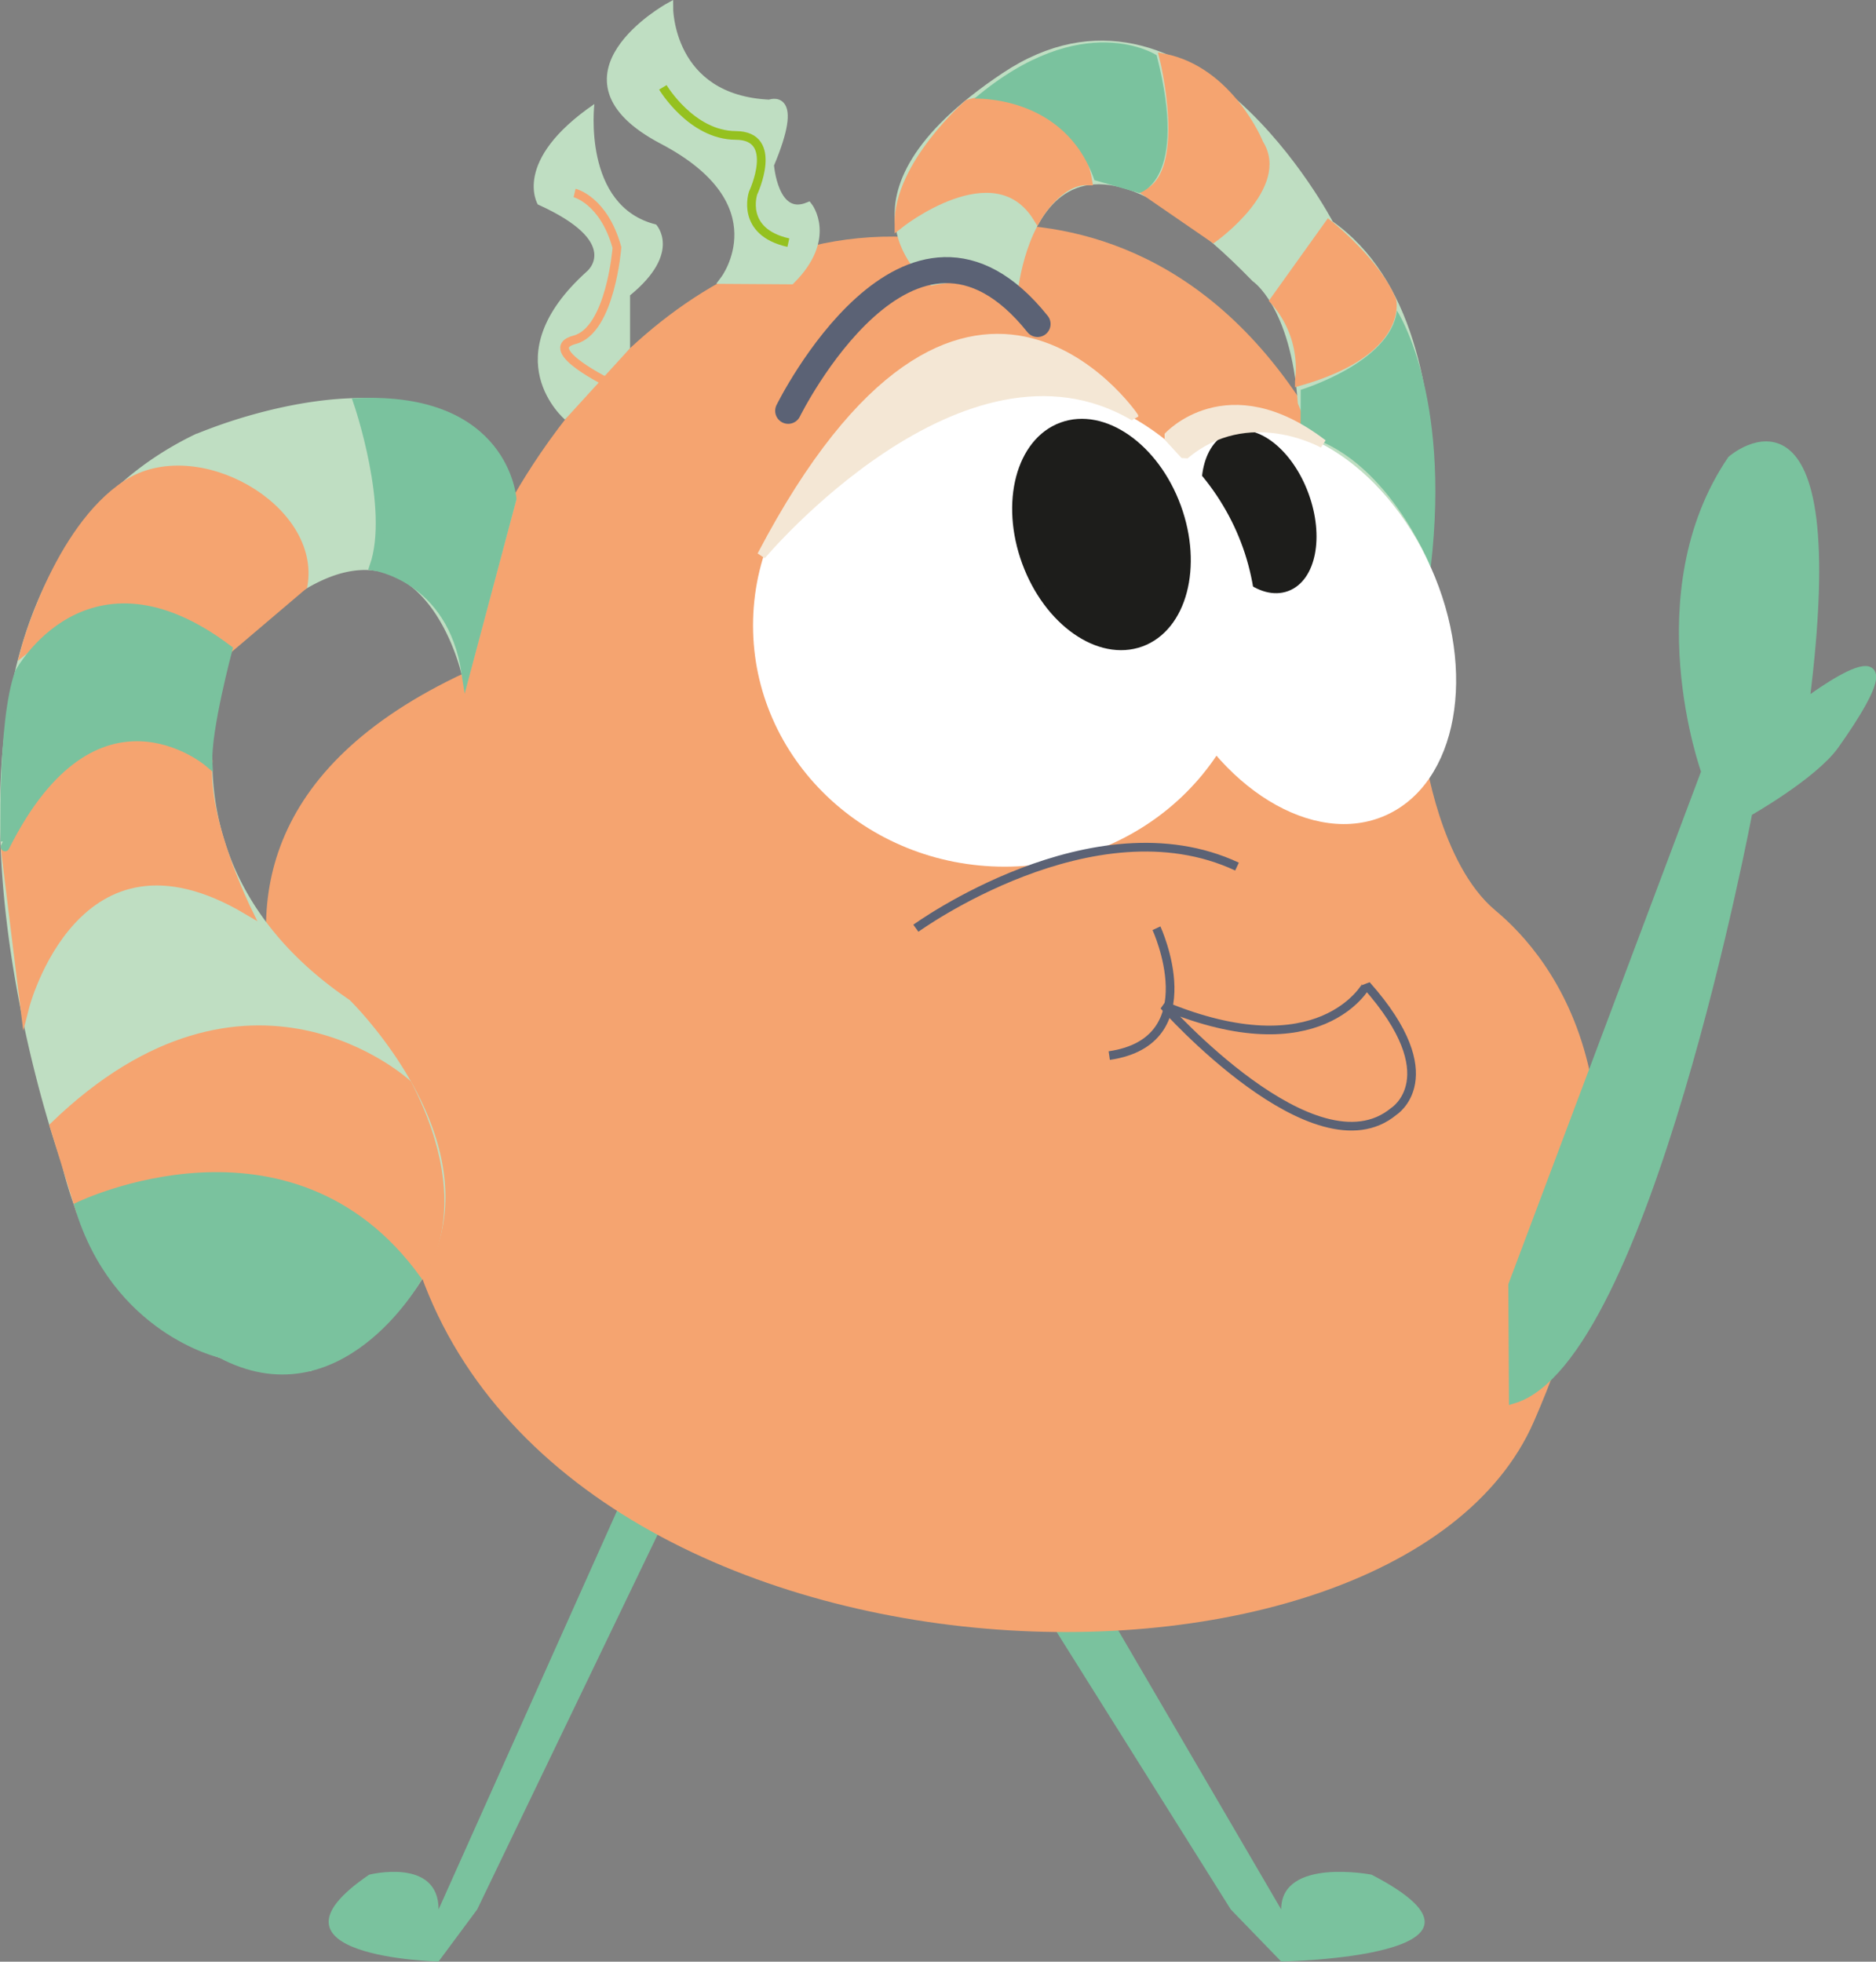<svg id="Ebene_1" data-name="Ebene 1" xmlns="http://www.w3.org/2000/svg" viewBox="0 0 216.14 225.96"><rect x="0" y="0" width="216.14" height="225.96" fill="#808080" stroke="none"/><defs><style>.cls-1,.cls-3{fill:#7ac29e;}.cls-12,.cls-2{fill:#f5a470;}.cls-3,.cls-5{stroke:#7ac29e;}.cls-11,.cls-12,.cls-13,.cls-14,.cls-3,.cls-4,.cls-5,.cls-8,.cls-9{stroke-miterlimit:10;}.cls-4,.cls-6{fill:#bfdec2;}.cls-4{stroke:#bfdec2;}.cls-10,.cls-11,.cls-13,.cls-14,.cls-5,.cls-9{fill:none;}.cls-7{fill:#fff;}.cls-8{fill:#1d1d1b;stroke:#1d1d1b;}.cls-10,.cls-13,.cls-9{stroke:#5b6275;}.cls-10,.cls-13{stroke-linecap:round;}.cls-10,.cls-15{stroke-linejoin:bevel;}.cls-11,.cls-12{stroke:#f5a470;}.cls-13{stroke-width:3px;}.cls-14{stroke:#95c11f;}.cls-15{fill:#f4e7d5;stroke:#f4e7d5;}</style></defs><title>Monster-behind</title><path class="cls-1" d="M74.44,231.42,95,185.5h6L78.89,231.42l-4.45,6s-22-.49-8-10C66.45,227.41,74.44,225.4,74.44,231.42Z" transform="translate(-23.91 -11.48)"/><path class="cls-1" d="M171.52,231.42,144.7,185.5h-7.81l28.82,45.92,5.81,6s28.75-.49,10.42-10C181.94,227.41,171.52,225.4,171.52,231.42Z" transform="translate(-23.91 -11.48)"/><path class="cls-2" d="M81.52,71.54s16.1-34.11,46.87-32.77c0,0,47.08-16.06,59.66,59.53,0,0,1.73,12.71,8.16,18.06s20.48,22.08,4.42,58.87S84.24,208.68,70.86,153.15c0,0-40.8-42.14,6.69-64.21Z" transform="translate(-23.91 -11.48)"/><path class="cls-3" d="M198.19,159.49l22.23-59.12s-7.46-20.51,3-35.92c0,0,13.53-11.78,8.44,28.06,0,0,14.74-11.19,3.45,4.77-2.49,3.5-10,7.74-10,7.74s-11.86,63.08-27.05,67.63Z" transform="translate(-23.91 -11.48)"/><path class="cls-4" d="M77.55,88.94s-1.64-7.2-6.35-10.59c-2.33-1.67-5.42-2.41-9.43-.88-3.23,1.24-7.06,3.94-11.58,8.8,0,0-10.66,24.25,13.68,40.78,0,0,27.1,26.45-4.31,41.88,0,0-22,2.2-28.1-23.7,0,0-23.4-64.47,15-83.2a59.57,59.57,0,0,1,9.81-3.09c5.84-1.29,13.19-1.94,18.86.81A14.71,14.71,0,0,1,82.88,69Z" transform="translate(-23.91 -11.48)"/><path class="cls-4" d="M131.3,43.85s7.6-1.66,9.26,2.2c0,0,1.94-29.36,28-2.56,0,0,4.54,3,5.37,14.34l12.4,31.5s9-39.21-9.26-52c0,0-16.25-31.11-37.39-17S131.3,43.85,131.3,43.85Z" transform="translate(-23.91 -11.48)"/><path class="cls-5" d="M151.1,55.42" transform="translate(-23.91 -11.48)"/><path class="cls-6" d="M89,59.81s-8.5-7.15,2.52-17.06c0,0,4.13-3.31-5.65-7.72,0,0-3.08-5,6.52-11.57,0,0-1.43,11.78,7.11,13.88,0,0,3.07,3.2-3,8.16v6.09Z" transform="translate(-23.91 -11.48)"/><path class="cls-4" d="M107.42,43.68s6.64-8.85-7.14-16.08.68-15.27.68-15.27-.06,10.61,11.62,11.13c0,0,3.58-1.48,0,7,0,0,.44,6.43,4.45,4.82,0,0,2.82,3.63-2,8.45Z" transform="translate(-23.91 -11.48)"/><ellipse class="cls-7" cx="173.77" cy="83.52" rx="16.41" ry="23.96" transform="translate(-42.86 66.86) rotate(-24.13)"/><ellipse class="cls-8" cx="168.96" cy="70.41" rx="5.58" ry="9.24" transform="translate(-37.82 50.98) rotate(-20.13)"/><ellipse class="cls-7" cx="115.75" cy="72.04" rx="28.99" ry="27.79"/><ellipse class="cls-8" cx="150.81" cy="73.04" rx="9.23" ry="13.23" transform="translate(-39.83 44.89) rotate(-20.13)"/><path class="cls-9" d="M129.43,118.4s20.45-14.84,37-7.1" transform="translate(-23.91 -11.48)"/><path class="cls-10" d="M158,127.31S175.45,147,184.49,139.5c0,0,6.29-3.93-3.15-14.55C181.34,125,176,134.78,158,127.31Z" transform="translate(-23.91 -11.48)"/><path class="cls-9" d="M157.15,118.4s6,13-5.44,14.67" transform="translate(-23.91 -11.48)"/><path class="cls-11" d="M90.11,33.71s3.37.8,4.88,6.29c0,0-.73,9.53-4.88,10.62s4.21,5.11,4.21,5.11" transform="translate(-23.91 -11.48)"/><path class="cls-12" d="M33,150.42s22.35-13.52,38.93,8.42c0,0,6.69-7.43-1.08-22.49,0,0-18.24-16.89-40.71,4.84Z" transform="translate(-23.91 -11.48)"/><path class="cls-12" d="M26.76,127.51s5.83-22.92,25.62-11.2c0,0-5.06-10.3-4.5-17,0,0-13.92-8.62-23.39,9.77Z" transform="translate(-23.91 -11.48)"/><path class="cls-12" d="M50.19,86.27S41,75,26.83,86.27c0,0,3.71-13.79,11.68-19S60.43,70,58.83,78.93Z" transform="translate(-23.91 -11.48)"/><path class="cls-12" d="M127.47,37.34s11-8.77,15.95-.81c0,0,2.5-4.37,5.83-4.22,0,0-1.84-12.29-13.8-8.85C135.45,23.46,127.36,30.48,127.47,37.34Z" transform="translate(-23.91 -11.48)"/><path class="cls-12" d="M158,18.16s3.25,13-1.86,15.55l7.56,5.2s8.44-6,5.26-10.91C169,28,165.55,19.64,158,18.16Z" transform="translate(-23.91 -11.48)"/><path class="cls-12" d="M170.73,46.1,177,37.34s5.51,4.37,7.28,8.76c0,0,1.39,5.88-10.67,9.32A11.74,11.74,0,0,0,170.73,46.1Z" transform="translate(-23.91 -11.48)"/><path class="cls-3" d="M65.14,57.84S69.32,70,67,76.7c0,0,8.92,1.28,10.58,12.24l5.33-20S82.14,57.11,65.14,57.84Z" transform="translate(-23.91 -11.48)"/><path class="cls-3" d="M26.13,88.94s8-14.82,24.06-2.67c0,0-2.48,9.27-2.31,13,0,0-13-11-23.39,9.77C24.49,109.07,24.06,94.68,26.13,88.94Z" transform="translate(-23.91 -11.48)"/><path class="cls-3" d="M33,150.42s24.32-11.81,38.93,8.42c0,0-9,15.85-22.63,8.54C49.31,167.38,37.3,164.7,33,150.42Z" transform="translate(-23.91 -11.48)"/><path class="cls-13" d="M114.72,58.8s14-28.41,28.73-10" transform="translate(-23.91 -11.48)"/><path class="cls-14" d="M100.28,21.54s3.29,5.52,8.4,5.54,2,6.63,2,6.63-1.53,4.47,4.06,5.72" transform="translate(-23.91 -11.48)"/><path class="cls-1" d="M173.77,56.38s10.39-3.15,11.08-9.13c0,0,6.26,9.42,3.9,29.56,0,0-5.13-13-15-15.26Z" transform="translate(-23.91 -11.48)"/><path class="cls-1" d="M150,32.23l5.17,1.48s5.74-1.34,2-15.87c0,0-8.49-5.59-21,5C136.2,22.85,146.6,22.35,150,32.23Z" transform="translate(-23.91 -11.48)"/><path class="cls-15" d="M111.64,75.46s23.15-27.62,42.92-16C154.56,59.42,135,30.9,111.64,75.46Z" transform="translate(-23.91 -11.48)"/><path class="cls-15" d="M158.46,61.78s6.83-7.63,17.88.82c0,0-8.61-4.88-15.93,1.3Z" transform="translate(-23.91 -11.48)"/></svg>